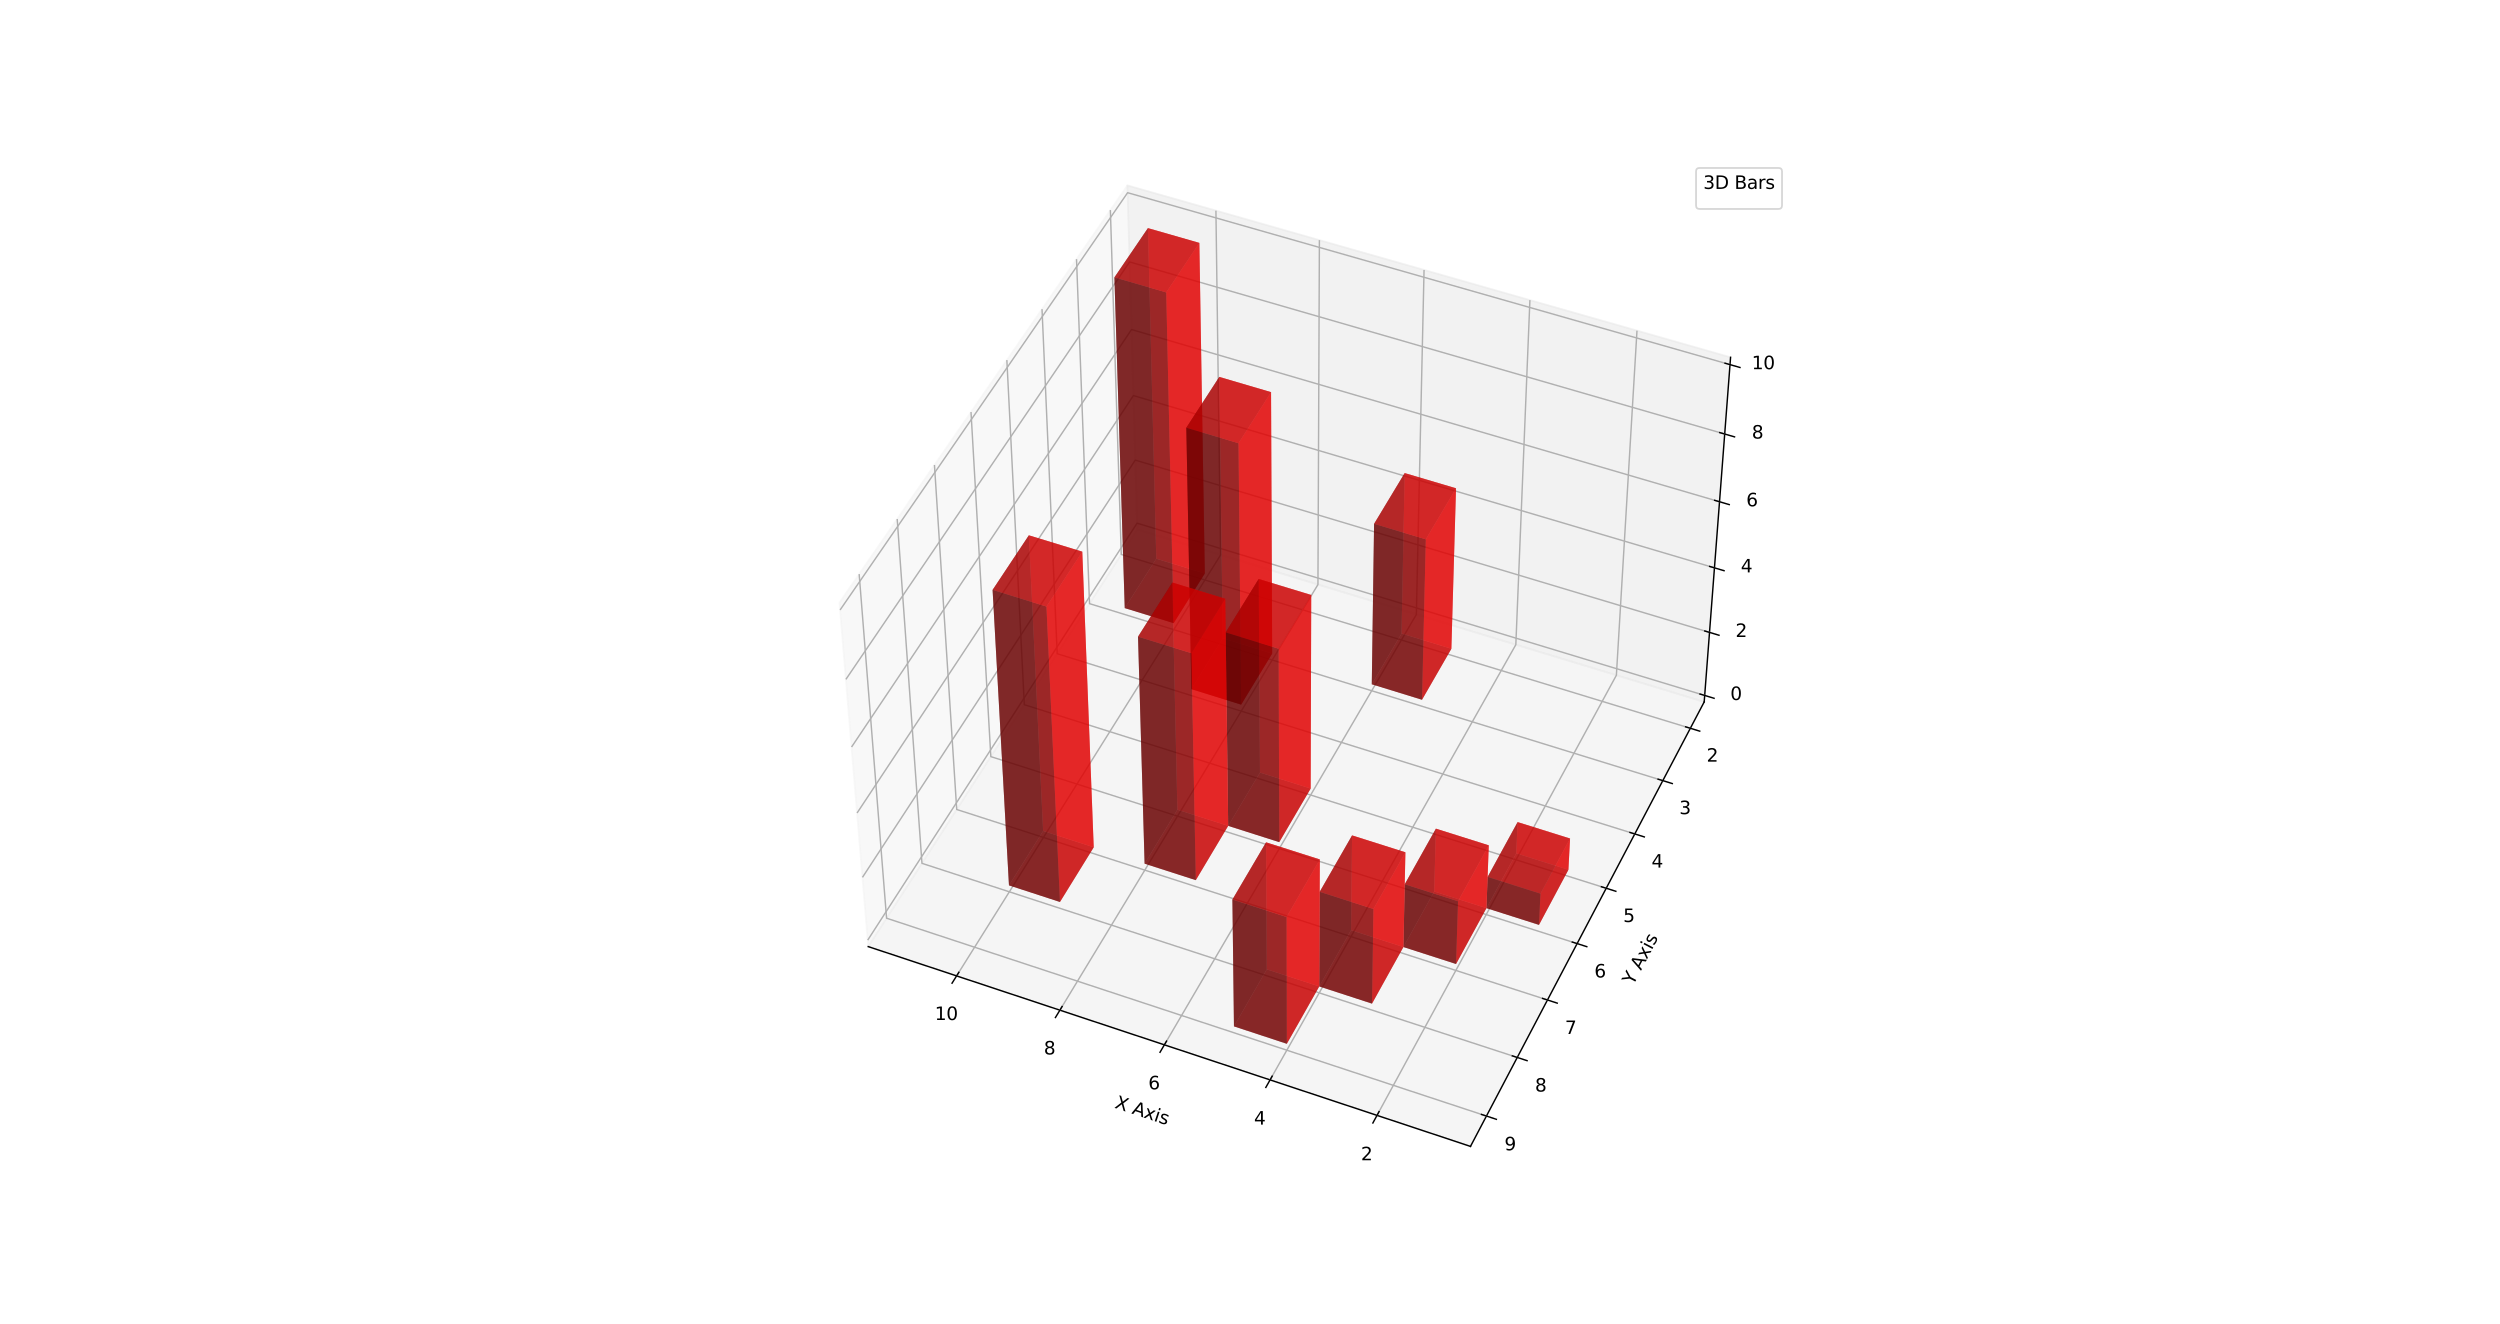 <?xml version="1.0" encoding="utf-8" standalone="no"?>
<!DOCTYPE svg PUBLIC "-//W3C//DTD SVG 1.1//EN"
  "http://www.w3.org/Graphics/SVG/1.1/DTD/svg11.dtd">
<svg height="732.24pt" version="1.1" viewBox="0 0 1382.4 732.24" width="1382.4pt" xmlns="http://www.w3.org/2000/svg" xmlns:xlink="http://www.w3.org/1999/xlink">
 <defs>
  <style type="text/css">*{stroke-linecap:butt;stroke-linejoin:round;}</style>
 </defs>
 <g id="figure_1">
  <g id="patch_1">
   <path d="M 0 732.24 
L 1382.4 732.24 
L 1382.4 0 
L 0 0 
z
" style="fill:#ffffff;"/>
  </g>
  <g id="patch_2">
   <path d="M 426.568 651.694 
L 990.392 651.694 
L 990.392 87.869 
L 426.568 87.869 
z
" style="fill:#ffffff;"/>
  </g>
  <g id="pane3d_1">
   <g id="patch_3">
    <path d="M 628.852 292.89 
L 480.102 523.437 
L 464.186 333.236 
L 623.407 102.52 
" style="fill:#f2f2f2;opacity:0.5;stroke:#f2f2f2;stroke-linejoin:miter;"/>
   </g>
  </g>
  <g id="pane3d_2">
   <g id="patch_4">
    <path d="M 942.352 388.141 
L 628.852 292.89 
L 623.407 102.52 
L 956.941 197.576 
" style="fill:#e6e6e6;opacity:0.5;stroke:#e6e6e6;stroke-linejoin:miter;"/>
   </g>
  </g>
  <g id="pane3d_3">
   <g id="patch_5">
    <path d="M 942.352 388.141 
L 628.852 292.89 
L 480.102 523.437 
L 813.114 633.912 
" style="fill:#ececec;opacity:0.5;stroke:#ececec;stroke-linejoin:miter;"/>
   </g>
  </g>
  <g id="axis3d_1">
   <g id="line2d_1">
    <path d="M 480.102 523.437 
L 813.114 633.912 
" style="fill:none;stroke:#000000;stroke-linecap:square;stroke-width:0.8;"/>
   </g>
   <g id="text_1">
    <!-- X Axis -->
    <g transform="translate(615.981 612.515)rotate(-341.647)scale(0.1 -0.1)">
     <defs>
      <path d="M 403 4666 
L 1081 4666 
L 2241 2931 
L 3406 4666 
L 4084 4666 
L 2584 2425 
L 4184 0 
L 3506 0 
L 2194 1984 
L 872 0 
L 191 0 
L 1856 2491 
L 403 4666 
z
" id="DejaVuSans-58" transform="scale(0.016)"/>
      <path id="DejaVuSans-20" transform="scale(0.016)"/>
      <path d="M 2188 4044 
L 1331 1722 
L 3047 1722 
L 2188 4044 
z
M 1831 4666 
L 2547 4666 
L 4325 0 
L 3669 0 
L 3244 1197 
L 1141 1197 
L 716 0 
L 50 0 
L 1831 4666 
z
" id="DejaVuSans-41" transform="scale(0.016)"/>
      <path d="M 3513 3500 
L 2247 1797 
L 3578 0 
L 2900 0 
L 1881 1375 
L 863 0 
L 184 0 
L 1544 1831 
L 300 3500 
L 978 3500 
L 1906 2253 
L 2834 3500 
L 3513 3500 
z
" id="DejaVuSans-78" transform="scale(0.016)"/>
      <path d="M 603 3500 
L 1178 3500 
L 1178 0 
L 603 0 
L 603 3500 
z
M 603 4863 
L 1178 4863 
L 1178 4134 
L 603 4134 
L 603 4863 
z
" id="DejaVuSans-69" transform="scale(0.016)"/>
      <path d="M 2834 3397 
L 2834 2853 
Q 2591 2978 2328 3040 
Q 2066 3103 1784 3103 
Q 1356 3103 1142 2972 
Q 928 2841 928 2578 
Q 928 2378 1081 2264 
Q 1234 2150 1697 2047 
L 1894 2003 
Q 2506 1872 2764 1633 
Q 3022 1394 3022 966 
Q 3022 478 2636 193 
Q 2250 -91 1575 -91 
Q 1294 -91 989 -36 
Q 684 19 347 128 
L 347 722 
Q 666 556 975 473 
Q 1284 391 1588 391 
Q 1994 391 2212 530 
Q 2431 669 2431 922 
Q 2431 1156 2273 1281 
Q 2116 1406 1581 1522 
L 1381 1569 
Q 847 1681 609 1914 
Q 372 2147 372 2553 
Q 372 3047 722 3315 
Q 1072 3584 1716 3584 
Q 2034 3584 2315 3537 
Q 2597 3491 2834 3397 
z
" id="DejaVuSans-73" transform="scale(0.016)"/>
     </defs>
     <use xlink:href="#DejaVuSans-58"/>
     <use x="68.506" xlink:href="#DejaVuSans-20"/>
     <use x="100.293" xlink:href="#DejaVuSans-41"/>
     <use x="168.701" xlink:href="#DejaVuSans-78"/>
     <use x="227.881" xlink:href="#DejaVuSans-69"/>
     <use x="255.664" xlink:href="#DejaVuSans-73"/>
    </g>
   </g>
   <g id="Line3DCollection_1">
    <path d="M 761.428 616.766 
L 893.792 373.387 
L 905.192 182.828 
" style="fill:none;stroke:#b0b0b0;stroke-width:0.8;"/>
    <path d="M 702.296 597.149 
L 838.192 356.494 
L 845.98 165.953 
" style="fill:none;stroke:#b0b0b0;stroke-width:0.8;"/>
    <path d="M 643.848 577.759 
L 783.189 339.782 
L 787.444 149.27 
" style="fill:none;stroke:#b0b0b0;stroke-width:0.8;"/>
    <path d="M 586.073 558.592 
L 728.774 323.25 
L 729.574 132.777 
" style="fill:none;stroke:#b0b0b0;stroke-width:0.8;"/>
    <path d="M 528.958 539.645 
L 674.938 306.893 
L 672.357 116.471 
" style="fill:none;stroke:#b0b0b0;stroke-width:0.8;"/>
   </g>
   <g id="xtick_1">
    <g id="line2d_2">
     <path d="M 762.569 614.668 
L 759.143 620.968 
" style="fill:none;stroke:#000000;stroke-linecap:square;stroke-width:0.8;"/>
    </g>
    <g id="text_2">
     <!-- 2 -->
     <g transform="translate(752.542 641.585)scale(0.1 -0.1)">
      <defs>
       <path d="M 1228 531 
L 3431 531 
L 3431 0 
L 469 0 
L 469 531 
Q 828 903 1448 1529 
Q 2069 2156 2228 2338 
Q 2531 2678 2651 2914 
Q 2772 3150 2772 3378 
Q 2772 3750 2511 3984 
Q 2250 4219 1831 4219 
Q 1534 4219 1204 4116 
Q 875 4013 500 3803 
L 500 4441 
Q 881 4594 1212 4672 
Q 1544 4750 1819 4750 
Q 2544 4750 2975 4387 
Q 3406 4025 3406 3419 
Q 3406 3131 3298 2873 
Q 3191 2616 2906 2266 
Q 2828 2175 2409 1742 
Q 1991 1309 1228 531 
z
" id="DejaVuSans-32" transform="scale(0.016)"/>
      </defs>
      <use xlink:href="#DejaVuSans-32"/>
     </g>
    </g>
   </g>
   <g id="xtick_2">
    <g id="line2d_3">
     <path d="M 703.466 595.076 
L 699.95 601.302 
" style="fill:none;stroke:#000000;stroke-linecap:square;stroke-width:0.8;"/>
    </g>
    <g id="text_3">
     <!-- 4 -->
     <g transform="translate(693.413 621.858)scale(0.1 -0.1)">
      <defs>
       <path d="M 2419 4116 
L 825 1625 
L 2419 1625 
L 2419 4116 
z
M 2253 4666 
L 3047 4666 
L 3047 1625 
L 3713 1625 
L 3713 1100 
L 3047 1100 
L 3047 0 
L 2419 0 
L 2419 1100 
L 313 1100 
L 313 1709 
L 2253 4666 
z
" id="DejaVuSans-34" transform="scale(0.016)"/>
      </defs>
      <use xlink:href="#DejaVuSans-34"/>
     </g>
    </g>
   </g>
   <g id="xtick_3">
    <g id="line2d_4">
     <path d="M 645.048 575.71 
L 641.444 581.864 
" style="fill:none;stroke:#000000;stroke-linecap:square;stroke-width:0.8;"/>
    </g>
    <g id="text_4">
     <!-- 6 -->
     <g transform="translate(634.969 602.359)scale(0.1 -0.1)">
      <defs>
       <path d="M 2113 2584 
Q 1688 2584 1439 2293 
Q 1191 2003 1191 1497 
Q 1191 994 1439 701 
Q 1688 409 2113 409 
Q 2538 409 2786 701 
Q 3034 994 3034 1497 
Q 3034 2003 2786 2293 
Q 2538 2584 2113 2584 
z
M 3366 4563 
L 3366 3988 
Q 3128 4100 2886 4159 
Q 2644 4219 2406 4219 
Q 1781 4219 1451 3797 
Q 1122 3375 1075 2522 
Q 1259 2794 1537 2939 
Q 1816 3084 2150 3084 
Q 2853 3084 3261 2657 
Q 3669 2231 3669 1497 
Q 3669 778 3244 343 
Q 2819 -91 2113 -91 
Q 1303 -91 875 529 
Q 447 1150 447 2328 
Q 447 3434 972 4092 
Q 1497 4750 2381 4750 
Q 2619 4750 2861 4703 
Q 3103 4656 3366 4563 
z
" id="DejaVuSans-36" transform="scale(0.016)"/>
      </defs>
      <use xlink:href="#DejaVuSans-36"/>
     </g>
    </g>
   </g>
   <g id="xtick_4">
    <g id="line2d_5">
     <path d="M 587.301 556.566 
L 583.612 562.65 
" style="fill:none;stroke:#000000;stroke-linecap:square;stroke-width:0.8;"/>
    </g>
    <g id="text_5">
     <!-- 8 -->
     <g transform="translate(577.198 583.085)scale(0.1 -0.1)">
      <defs>
       <path d="M 2034 2216 
Q 1584 2216 1326 1975 
Q 1069 1734 1069 1313 
Q 1069 891 1326 650 
Q 1584 409 2034 409 
Q 2484 409 2743 651 
Q 3003 894 3003 1313 
Q 3003 1734 2745 1975 
Q 2488 2216 2034 2216 
z
M 1403 2484 
Q 997 2584 770 2862 
Q 544 3141 544 3541 
Q 544 4100 942 4425 
Q 1341 4750 2034 4750 
Q 2731 4750 3128 4425 
Q 3525 4100 3525 3541 
Q 3525 3141 3298 2862 
Q 3072 2584 2669 2484 
Q 3125 2378 3379 2068 
Q 3634 1759 3634 1313 
Q 3634 634 3220 271 
Q 2806 -91 2034 -91 
Q 1263 -91 848 271 
Q 434 634 434 1313 
Q 434 1759 690 2068 
Q 947 2378 1403 2484 
z
M 1172 3481 
Q 1172 3119 1398 2916 
Q 1625 2713 2034 2713 
Q 2441 2713 2670 2916 
Q 2900 3119 2900 3481 
Q 2900 3844 2670 4047 
Q 2441 4250 2034 4250 
Q 1625 4250 1398 4047 
Q 1172 3844 1172 3481 
z
" id="DejaVuSans-38" transform="scale(0.016)"/>
      </defs>
      <use xlink:href="#DejaVuSans-38"/>
     </g>
    </g>
   </g>
   <g id="xtick_5">
    <g id="line2d_6">
     <path d="M 530.214 537.642 
L 526.442 543.657 
" style="fill:none;stroke:#000000;stroke-linecap:square;stroke-width:0.8;"/>
    </g>
    <g id="text_6">
     <!-- 10 -->
     <g transform="translate(516.907 564.031)scale(0.1 -0.1)">
      <defs>
       <path d="M 794 531 
L 1825 531 
L 1825 4091 
L 703 3866 
L 703 4441 
L 1819 4666 
L 2450 4666 
L 2450 531 
L 3481 531 
L 3481 0 
L 794 0 
L 794 531 
z
" id="DejaVuSans-31" transform="scale(0.016)"/>
       <path d="M 2034 4250 
Q 1547 4250 1301 3770 
Q 1056 3291 1056 2328 
Q 1056 1369 1301 889 
Q 1547 409 2034 409 
Q 2525 409 2770 889 
Q 3016 1369 3016 2328 
Q 3016 3291 2770 3770 
Q 2525 4250 2034 4250 
z
M 2034 4750 
Q 2819 4750 3233 4129 
Q 3647 3509 3647 2328 
Q 3647 1150 3233 529 
Q 2819 -91 2034 -91 
Q 1250 -91 836 529 
Q 422 1150 422 2328 
Q 422 3509 836 4129 
Q 1250 4750 2034 4750 
z
" id="DejaVuSans-30" transform="scale(0.016)"/>
      </defs>
      <use xlink:href="#DejaVuSans-31"/>
      <use x="63.623" xlink:href="#DejaVuSans-30"/>
     </g>
    </g>
   </g>
  </g>
  <g id="axis3d_2">
   <g id="line2d_7">
    <path d="M 942.352 388.141 
L 813.114 633.912 
" style="fill:none;stroke:#000000;stroke-linecap:square;stroke-width:0.8;"/>
   </g>
   <g id="text_7">
    <!-- Y Axis -->
    <g transform="translate(903.058 545.099)rotate(-62.263)scale(0.1 -0.1)">
     <defs>
      <path d="M -13 4666 
L 666 4666 
L 1959 2747 
L 3244 4666 
L 3922 4666 
L 2272 2222 
L 2272 0 
L 1638 0 
L 1638 2222 
L -13 4666 
z
" id="DejaVuSans-59" transform="scale(0.016)"/>
     </defs>
     <use xlink:href="#DejaVuSans-59"/>
     <use x="61.084" xlink:href="#DejaVuSans-20"/>
     <use x="92.871" xlink:href="#DejaVuSans-41"/>
     <use x="161.279" xlink:href="#DejaVuSans-78"/>
     <use x="220.459" xlink:href="#DejaVuSans-69"/>
     <use x="248.242" xlink:href="#DejaVuSans-73"/>
    </g>
   </g>
   <g id="Line3DCollection_2">
    <path d="M 613.988 116.169 
L 620.012 306.59 
L 934.689 402.713 
" style="fill:none;stroke:#b0b0b0;stroke-width:0.8;"/>
    <path d="M 595.269 143.293 
L 602.462 333.792 
L 919.468 431.659 
" style="fill:none;stroke:#b0b0b0;stroke-width:0.8;"/>
    <path d="M 576.193 170.934 
L 584.596 361.482 
L 903.965 461.141 
" style="fill:none;stroke:#b0b0b0;stroke-width:0.8;"/>
    <path d="M 556.75 199.108 
L 566.407 389.673 
L 888.173 491.173 
" style="fill:none;stroke:#b0b0b0;stroke-width:0.8;"/>
    <path d="M 536.929 227.83 
L 547.886 418.379 
L 872.083 521.772 
" style="fill:none;stroke:#b0b0b0;stroke-width:0.8;"/>
    <path d="M 516.718 257.116 
L 529.024 447.614 
L 855.686 552.953 
" style="fill:none;stroke:#b0b0b0;stroke-width:0.8;"/>
    <path d="M 496.106 286.984 
L 509.81 477.393 
L 838.974 584.734 
" style="fill:none;stroke:#b0b0b0;stroke-width:0.8;"/>
    <path d="M 475.081 317.45 
L 490.236 507.731 
L 821.938 617.132 
" style="fill:none;stroke:#b0b0b0;stroke-width:0.8;"/>
   </g>
   <g id="xtick_6">
    <g id="line2d_8">
     <path d="M 932.093 401.921 
L 939.885 404.301 
" style="fill:none;stroke:#000000;stroke-linecap:square;stroke-width:0.8;"/>
    </g>
    <g id="text_8">
     <!-- 2 -->
     <g transform="translate(943.683 421.19)scale(0.1 -0.1)">
      <use xlink:href="#DejaVuSans-32"/>
     </g>
    </g>
   </g>
   <g id="xtick_7">
    <g id="line2d_9">
     <path d="M 916.852 430.852 
L 924.704 433.275 
" style="fill:none;stroke:#000000;stroke-linecap:square;stroke-width:0.8;"/>
    </g>
    <g id="text_9">
     <!-- 3 -->
     <g transform="translate(928.591 450.202)scale(0.1 -0.1)">
      <defs>
       <path d="M 2597 2516 
Q 3050 2419 3304 2112 
Q 3559 1806 3559 1356 
Q 3559 666 3084 287 
Q 2609 -91 1734 -91 
Q 1441 -91 1130 -33 
Q 819 25 488 141 
L 488 750 
Q 750 597 1062 519 
Q 1375 441 1716 441 
Q 2309 441 2620 675 
Q 2931 909 2931 1356 
Q 2931 1769 2642 2001 
Q 2353 2234 1838 2234 
L 1294 2234 
L 1294 2753 
L 1863 2753 
Q 2328 2753 2575 2939 
Q 2822 3125 2822 3475 
Q 2822 3834 2567 4026 
Q 2313 4219 1838 4219 
Q 1578 4219 1281 4162 
Q 984 4106 628 3988 
L 628 4550 
Q 988 4650 1302 4700 
Q 1616 4750 1894 4750 
Q 2613 4750 3031 4423 
Q 3450 4097 3450 3541 
Q 3450 3153 3228 2886 
Q 3006 2619 2597 2516 
z
" id="DejaVuSans-33" transform="scale(0.016)"/>
      </defs>
      <use xlink:href="#DejaVuSans-33"/>
     </g>
    </g>
   </g>
   <g id="xtick_8">
    <g id="line2d_10">
     <path d="M 901.329 460.318 
L 909.241 462.787 
" style="fill:none;stroke:#000000;stroke-linecap:square;stroke-width:0.8;"/>
    </g>
    <g id="text_10">
     <!-- 4 -->
     <g transform="translate(913.22 479.75)scale(0.1 -0.1)">
      <use xlink:href="#DejaVuSans-34"/>
     </g>
    </g>
   </g>
   <g id="xtick_9">
    <g id="line2d_11">
     <path d="M 885.516 490.335 
L 893.49 492.85 
" style="fill:none;stroke:#000000;stroke-linecap:square;stroke-width:0.8;"/>
    </g>
    <g id="text_11">
     <!-- 5 -->
     <g transform="translate(897.563 509.85)scale(0.1 -0.1)">
      <defs>
       <path d="M 691 4666 
L 3169 4666 
L 3169 4134 
L 1269 4134 
L 1269 2991 
Q 1406 3038 1543 3061 
Q 1681 3084 1819 3084 
Q 2600 3084 3056 2656 
Q 3513 2228 3513 1497 
Q 3513 744 3044 326 
Q 2575 -91 1722 -91 
Q 1428 -91 1123 -41 
Q 819 9 494 109 
L 494 744 
Q 775 591 1075 516 
Q 1375 441 1709 441 
Q 2250 441 2565 725 
Q 2881 1009 2881 1497 
Q 2881 1984 2565 2268 
Q 2250 2553 1709 2553 
Q 1456 2553 1204 2497 
Q 953 2441 691 2322 
L 691 4666 
z
" id="DejaVuSans-35" transform="scale(0.016)"/>
      </defs>
      <use xlink:href="#DejaVuSans-35"/>
     </g>
    </g>
   </g>
   <g id="xtick_10">
    <g id="line2d_12">
     <path d="M 869.405 520.918 
L 877.442 523.481 
" style="fill:none;stroke:#000000;stroke-linecap:square;stroke-width:0.8;"/>
    </g>
    <g id="text_12">
     <!-- 6 -->
     <g transform="translate(881.61 540.516)scale(0.1 -0.1)">
      <use xlink:href="#DejaVuSans-36"/>
     </g>
    </g>
   </g>
   <g id="xtick_11">
    <g id="line2d_13">
     <path d="M 852.987 552.083 
L 861.087 554.695 
" style="fill:none;stroke:#000000;stroke-linecap:square;stroke-width:0.8;"/>
    </g>
    <g id="text_13">
     <!-- 7 -->
     <g transform="translate(865.354 571.766)scale(0.1 -0.1)">
      <defs>
       <path d="M 525 4666 
L 3525 4666 
L 3525 4397 
L 1831 0 
L 1172 0 
L 2766 4134 
L 525 4134 
L 525 4666 
z
" id="DejaVuSans-37" transform="scale(0.016)"/>
      </defs>
      <use xlink:href="#DejaVuSans-37"/>
     </g>
    </g>
   </g>
   <g id="xtick_12">
    <g id="line2d_14">
     <path d="M 836.254 583.847 
L 844.418 586.51 
" style="fill:none;stroke:#000000;stroke-linecap:square;stroke-width:0.8;"/>
    </g>
    <g id="text_14">
     <!-- 8 -->
     <g transform="translate(848.786 603.616)scale(0.1 -0.1)">
      <use xlink:href="#DejaVuSans-38"/>
     </g>
    </g>
   </g>
   <g id="xtick_13">
    <g id="line2d_15">
     <path d="M 819.196 616.228 
L 827.426 618.942 
" style="fill:none;stroke:#000000;stroke-linecap:square;stroke-width:0.8;"/>
    </g>
    <g id="text_15">
     <!-- 9 -->
     <g transform="translate(831.896 636.084)scale(0.1 -0.1)">
      <defs>
       <path d="M 703 97 
L 703 672 
Q 941 559 1184 500 
Q 1428 441 1663 441 
Q 2288 441 2617 861 
Q 2947 1281 2994 2138 
Q 2813 1869 2534 1725 
Q 2256 1581 1919 1581 
Q 1219 1581 811 2004 
Q 403 2428 403 3163 
Q 403 3881 828 4315 
Q 1253 4750 1959 4750 
Q 2769 4750 3195 4129 
Q 3622 3509 3622 2328 
Q 3622 1225 3098 567 
Q 2575 -91 1691 -91 
Q 1453 -91 1209 -44 
Q 966 3 703 97 
z
M 1959 2075 
Q 2384 2075 2632 2365 
Q 2881 2656 2881 3163 
Q 2881 3666 2632 3958 
Q 2384 4250 1959 4250 
Q 1534 4250 1286 3958 
Q 1038 3666 1038 3163 
Q 1038 2656 1286 2365 
Q 1534 2075 1959 2075 
z
" id="DejaVuSans-39" transform="scale(0.016)"/>
      </defs>
      <use xlink:href="#DejaVuSans-39"/>
     </g>
    </g>
   </g>
  </g>
  <g id="axis3d_3">
   <g id="line2d_16">
    <path d="M 942.352 388.141 
L 956.941 197.576 
" style="fill:none;stroke:#000000;stroke-linecap:square;stroke-width:0.8;"/>
   </g>
   <g id="Line3DCollection_3">
    <path d="M 942.626 384.556 
L 628.749 289.302 
L 479.804 519.869 
" style="fill:none;stroke:#b0b0b0;stroke-width:0.8;"/>
    <path d="M 945.295 349.695 
L 627.752 254.423 
L 476.898 485.149 
" style="fill:none;stroke:#b0b0b0;stroke-width:0.8;"/>
    <path d="M 948.028 314.002 
L 626.731 218.739 
L 473.921 449.565 
" style="fill:none;stroke:#b0b0b0;stroke-width:0.8;"/>
    <path d="M 950.826 277.448 
L 625.687 182.22 
L 470.868 413.084 
" style="fill:none;stroke:#b0b0b0;stroke-width:0.8;"/>
    <path d="M 953.693 240.001 
L 624.618 144.837 
L 467.737 375.672 
" style="fill:none;stroke:#b0b0b0;stroke-width:0.8;"/>
    <path d="M 956.631 201.628 
L 623.523 106.56 
L 464.525 337.292 
" style="fill:none;stroke:#b0b0b0;stroke-width:0.8;"/>
   </g>
   <g id="xtick_14">
    <g id="line2d_17">
     <path d="M 940.037 383.771 
L 947.808 386.129 
" style="fill:none;stroke:#000000;stroke-linecap:square;stroke-width:0.8;"/>
    </g>
    <g id="text_16">
     <!-- 0 -->
     <g transform="translate(956.792 387.083)scale(0.1 -0.1)">
      <use xlink:href="#DejaVuSans-30"/>
     </g>
    </g>
   </g>
   <g id="xtick_15">
    <g id="line2d_18">
     <path d="M 942.675 348.909 
L 950.539 351.268 
" style="fill:none;stroke:#000000;stroke-linecap:square;stroke-width:0.8;"/>
    </g>
    <g id="text_17">
     <!-- 2 -->
     <g transform="translate(959.661 352.219)scale(0.1 -0.1)">
      <use xlink:href="#DejaVuSans-32"/>
     </g>
    </g>
   </g>
   <g id="xtick_16">
    <g id="line2d_19">
     <path d="M 945.376 313.216 
L 953.336 315.576 
" style="fill:none;stroke:#000000;stroke-linecap:square;stroke-width:0.8;"/>
    </g>
    <g id="text_18">
     <!-- 4 -->
     <g transform="translate(962.598 316.525)scale(0.1 -0.1)">
      <use xlink:href="#DejaVuSans-34"/>
     </g>
    </g>
   </g>
   <g id="xtick_17">
    <g id="line2d_20">
     <path d="M 948.141 276.662 
L 956.2 279.022 
" style="fill:none;stroke:#000000;stroke-linecap:square;stroke-width:0.8;"/>
    </g>
    <g id="text_19">
     <!-- 6 -->
     <g transform="translate(965.605 279.971)scale(0.1 -0.1)">
      <use xlink:href="#DejaVuSans-36"/>
     </g>
    </g>
   </g>
   <g id="xtick_18">
    <g id="line2d_21">
     <path d="M 950.975 239.215 
L 959.134 241.575 
" style="fill:none;stroke:#000000;stroke-linecap:square;stroke-width:0.8;"/>
    </g>
    <g id="text_20">
     <!-- 8 -->
     <g transform="translate(968.686 242.526)scale(0.1 -0.1)">
      <use xlink:href="#DejaVuSans-38"/>
     </g>
    </g>
   </g>
   <g id="xtick_19">
    <g id="line2d_22">
     <path d="M 953.878 200.843 
L 962.14 203.201 
" style="fill:none;stroke:#000000;stroke-linecap:square;stroke-width:0.8;"/>
    </g>
    <g id="text_21">
     <!-- 10 -->
     <g transform="translate(968.662 204.156)scale(0.1 -0.1)">
      <use xlink:href="#DejaVuSans-31"/>
      <use x="63.623" xlink:href="#DejaVuSans-30"/>
     </g>
    </g>
   </g>
  </g>
  <g id="axes_1">
   <g id="Poly3DCollection_1">
    <path clip-path="url(#p6ab698bea2)" d="M 666.207 317.132 
L 648.967 344.587 
L 621.941 336.253 
L 639.374 308.945 
z
" style="fill:#880000;fill-opacity:0.6;"/>
    <path clip-path="url(#p6ab698bea2)" d="M 802.552 358.732 
L 786.312 386.94 
L 758.543 378.377 
L 774.988 350.322 
z
" style="fill:#880000;fill-opacity:0.6;"/>
    <path clip-path="url(#p6ab698bea2)" d="M 703.458 361.39 
L 686.304 389.647 
L 658.785 381.069 
L 676.138 352.966 
z
" style="fill:#880000;fill-opacity:0.6;"/>
    <path clip-path="url(#p6ab698bea2)" d="M 802.552 358.732 
L 774.988 350.322 
L 776.734 261.582 
L 805.122 269.995 
z
" style="fill:#e10000;fill-opacity:0.6;"/>
    <path clip-path="url(#p6ab698bea2)" d="M 666.207 317.132 
L 639.374 308.945 
L 634.752 126.135 
L 663.193 134.298 
z
" style="fill:#e10000;fill-opacity:0.6;"/>
    <path clip-path="url(#p6ab698bea2)" d="M 774.988 350.322 
L 758.543 378.377 
L 759.813 289.65 
L 776.734 261.582 
z
" style="fill:#6a0000;fill-opacity:0.6;"/>
    <path clip-path="url(#p6ab698bea2)" d="M 639.374 308.945 
L 621.941 336.253 
L 616.215 153.375 
L 634.752 126.135 
z
" style="fill:#6a0000;fill-opacity:0.6;"/>
    <path clip-path="url(#p6ab698bea2)" d="M 802.552 358.732 
L 805.122 269.995 
L 788.419 298.22 
L 786.312 386.94 
z
" style="fill:#e10000;fill-opacity:0.6;"/>
    <path clip-path="url(#p6ab698bea2)" d="M 666.207 317.132 
L 663.193 134.298 
L 644.872 161.694 
L 648.967 344.587 
z
" style="fill:#e10000;fill-opacity:0.6;"/>
    <path clip-path="url(#p6ab698bea2)" d="M 786.312 386.94 
L 788.419 298.22 
L 759.813 289.65 
L 758.543 378.377 
z
" style="fill:#6a0000;fill-opacity:0.6;"/>
    <path clip-path="url(#p6ab698bea2)" d="M 703.458 361.39 
L 676.138 352.966 
L 674.207 208.409 
L 702.845 216.831 
z
" style="fill:#e10000;fill-opacity:0.6;"/>
    <path clip-path="url(#p6ab698bea2)" d="M 648.967 344.587 
L 644.872 161.694 
L 616.215 153.375 
L 621.941 336.253 
z
" style="fill:#6a0000;fill-opacity:0.6;"/>
    <path clip-path="url(#p6ab698bea2)" d="M 676.138 352.966 
L 658.785 381.069 
L 655.988 236.512 
L 674.207 208.409 
z
" style="fill:#6a0000;fill-opacity:0.6;"/>
    <path clip-path="url(#p6ab698bea2)" d="M 724.744 436.036 
L 707.374 465.67 
L 679.132 456.673 
L 696.713 427.204 
z
" style="fill:#880000;fill-opacity:0.6;"/>
    <path clip-path="url(#p6ab698bea2)" d="M 703.458 361.39 
L 702.845 216.831 
L 684.846 245.095 
L 686.304 389.647 
z
" style="fill:#e10000;fill-opacity:0.6;"/>
    <path clip-path="url(#p6ab698bea2)" d="M 805.122 269.995 
L 776.734 261.582 
L 759.813 289.65 
L 788.419 298.22 
z
" style="fill:#c30000;fill-opacity:0.6;"/>
    <path clip-path="url(#p6ab698bea2)" d="M 686.304 389.647 
L 684.846 245.095 
L 655.988 236.512 
L 658.785 381.069 
z
" style="fill:#6a0000;fill-opacity:0.6;"/>
    <path clip-path="url(#p6ab698bea2)" d="M 679.132 456.673 
L 661.221 486.692 
L 632.925 477.578 
L 651.047 447.726 
z
" style="fill:#880000;fill-opacity:0.6;"/>
    <path clip-path="url(#p6ab698bea2)" d="M 604.787 468.514 
L 586.112 498.757 
L 557.923 489.574 
L 576.807 459.501 
z
" style="fill:#880000;fill-opacity:0.6;"/>
    <path clip-path="url(#p6ab698bea2)" d="M 867.268 480.945 
L 838.443 471.862 
L 839.179 454.574 
L 868.18 463.662 
z
" style="fill:#e10000;fill-opacity:0.6;"/>
    <path clip-path="url(#p6ab698bea2)" d="M 724.744 436.036 
L 696.713 427.204 
L 696.002 320.152 
L 725.063 329.001 
z
" style="fill:#e10000;fill-opacity:0.6;"/>
    <path clip-path="url(#p6ab698bea2)" d="M 867.268 480.945 
L 850.993 511.422 
L 821.944 502.168 
L 838.443 471.862 
z
" style="fill:#880000;fill-opacity:0.6;"/>
    <path clip-path="url(#p6ab698bea2)" d="M 838.443 471.862 
L 821.944 502.168 
L 822.587 484.901 
L 839.179 454.574 
z
" style="fill:#6a0000;fill-opacity:0.6;"/>
    <path clip-path="url(#p6ab698bea2)" d="M 696.713 427.204 
L 679.132 456.673 
L 677.762 349.684 
L 696.002 320.152 
z
" style="fill:#6a0000;fill-opacity:0.6;"/>
    <path clip-path="url(#p6ab698bea2)" d="M 867.268 480.945 
L 868.18 463.662 
L 851.816 494.162 
L 850.993 511.422 
z
" style="fill:#e10000;fill-opacity:0.6;"/>
    <path clip-path="url(#p6ab698bea2)" d="M 724.744 436.036 
L 725.063 329.001 
L 707.05 358.705 
L 707.374 465.67 
z
" style="fill:#e10000;fill-opacity:0.6;"/>
    <path clip-path="url(#p6ab698bea2)" d="M 868.18 463.662 
L 839.179 454.574 
L 822.587 484.901 
L 851.816 494.162 
z
" style="fill:#c30000;fill-opacity:0.6;"/>
    <path clip-path="url(#p6ab698bea2)" d="M 821.944 502.168 
L 805.132 533.049 
L 776.021 523.672 
L 793.058 492.966 
z
" style="fill:#880000;fill-opacity:0.6;"/>
    <path clip-path="url(#p6ab698bea2)" d="M 663.193 134.298 
L 634.752 126.135 
L 616.215 153.375 
L 644.872 161.694 
z
" style="fill:#c30000;fill-opacity:0.6;"/>
    <path clip-path="url(#p6ab698bea2)" d="M 850.993 511.422 
L 851.816 494.162 
L 822.587 484.901 
L 821.944 502.168 
z
" style="fill:#6a0000;fill-opacity:0.6;"/>
    <path clip-path="url(#p6ab698bea2)" d="M 821.944 502.168 
L 793.058 492.966 
L 793.997 458.207 
L 823.238 467.422 
z
" style="fill:#e10000;fill-opacity:0.6;"/>
    <path clip-path="url(#p6ab698bea2)" d="M 707.374 465.67 
L 707.05 358.705 
L 677.762 349.684 
L 679.132 456.673 
z
" style="fill:#6a0000;fill-opacity:0.6;"/>
    <path clip-path="url(#p6ab698bea2)" d="M 679.132 456.673 
L 651.047 447.726 
L 648.225 322.107 
L 677.523 331.077 
z
" style="fill:#e10000;fill-opacity:0.6;"/>
    <path clip-path="url(#p6ab698bea2)" d="M 702.845 216.831 
L 674.207 208.409 
L 655.988 236.512 
L 684.846 245.095 
z
" style="fill:#c30000;fill-opacity:0.6;"/>
    <path clip-path="url(#p6ab698bea2)" d="M 793.058 492.966 
L 776.021 523.672 
L 776.759 488.958 
L 793.997 458.207 
z
" style="fill:#6a0000;fill-opacity:0.6;"/>
    <path clip-path="url(#p6ab698bea2)" d="M 651.047 447.726 
L 632.925 477.578 
L 629.282 352.044 
L 648.225 322.107 
z
" style="fill:#6a0000;fill-opacity:0.6;"/>
    <path clip-path="url(#p6ab698bea2)" d="M 776.021 523.672 
L 758.659 554.964 
L 729.488 545.461 
L 747.076 514.348 
z
" style="fill:#880000;fill-opacity:0.6;"/>
    <path clip-path="url(#p6ab698bea2)" d="M 821.944 502.168 
L 823.238 467.422 
L 806.231 498.351 
L 805.132 533.049 
z
" style="fill:#e10000;fill-opacity:0.6;"/>
    <path clip-path="url(#p6ab698bea2)" d="M 679.132 456.673 
L 677.523 331.077 
L 658.81 361.189 
L 661.221 486.692 
z
" style="fill:#e10000;fill-opacity:0.6;"/>
    <path clip-path="url(#p6ab698bea2)" d="M 805.132 533.049 
L 806.231 498.351 
L 776.759 488.958 
L 776.021 523.672 
z
" style="fill:#6a0000;fill-opacity:0.6;"/>
    <path clip-path="url(#p6ab698bea2)" d="M 776.021 523.672 
L 747.076 514.348 
L 747.65 461.934 
L 777.135 471.279 
z
" style="fill:#e10000;fill-opacity:0.6;"/>
    <path clip-path="url(#p6ab698bea2)" d="M 823.238 467.422 
L 793.997 458.207 
L 776.759 488.958 
L 806.231 498.351 
z
" style="fill:#c30000;fill-opacity:0.6;"/>
    <path clip-path="url(#p6ab698bea2)" d="M 661.221 486.692 
L 658.81 361.189 
L 629.282 352.044 
L 632.925 477.578 
z
" style="fill:#6a0000;fill-opacity:0.6;"/>
    <path clip-path="url(#p6ab698bea2)" d="M 604.787 468.514 
L 576.807 459.501 
L 568.91 295.997 
L 598.458 305.037 
z
" style="fill:#e10000;fill-opacity:0.6;"/>
    <path clip-path="url(#p6ab698bea2)" d="M 729.488 545.461 
L 711.561 577.173 
L 682.332 567.543 
L 700.484 536.013 
z
" style="fill:#880000;fill-opacity:0.6;"/>
    <path clip-path="url(#p6ab698bea2)" d="M 747.076 514.348 
L 729.488 545.461 
L 729.738 493.121 
L 747.65 461.934 
z
" style="fill:#6a0000;fill-opacity:0.6;"/>
    <path clip-path="url(#p6ab698bea2)" d="M 725.063 329.001 
L 696.002 320.152 
L 677.762 349.684 
L 707.05 358.705 
z
" style="fill:#c30000;fill-opacity:0.6;"/>
    <path clip-path="url(#p6ab698bea2)" d="M 576.807 459.501 
L 557.923 489.574 
L 548.867 326.173 
L 568.91 295.997 
z
" style="fill:#6a0000;fill-opacity:0.6;"/>
    <path clip-path="url(#p6ab698bea2)" d="M 776.021 523.672 
L 777.135 471.279 
L 759.457 502.649 
L 758.659 554.964 
z
" style="fill:#e10000;fill-opacity:0.6;"/>
    <path clip-path="url(#p6ab698bea2)" d="M 604.787 468.514 
L 598.458 305.037 
L 578.648 335.394 
L 586.112 498.757 
z
" style="fill:#e10000;fill-opacity:0.6;"/>
    <path clip-path="url(#p6ab698bea2)" d="M 758.659 554.964 
L 759.457 502.649 
L 729.738 493.121 
L 729.488 545.461 
z
" style="fill:#6a0000;fill-opacity:0.6;"/>
    <path clip-path="url(#p6ab698bea2)" d="M 729.488 545.461 
L 700.484 536.013 
L 700.094 465.759 
L 729.824 475.237 
z
" style="fill:#e10000;fill-opacity:0.6;"/>
    <path clip-path="url(#p6ab698bea2)" d="M 586.112 498.757 
L 578.648 335.394 
L 548.867 326.173 
L 557.923 489.574 
z
" style="fill:#6a0000;fill-opacity:0.6;"/>
    <path clip-path="url(#p6ab698bea2)" d="M 700.484 536.013 
L 682.332 567.543 
L 681.478 497.394 
L 700.094 465.759 
z
" style="fill:#6a0000;fill-opacity:0.6;"/>
    <path clip-path="url(#p6ab698bea2)" d="M 777.135 471.279 
L 747.65 461.934 
L 729.738 493.121 
L 759.457 502.649 
z
" style="fill:#c30000;fill-opacity:0.6;"/>
    <path clip-path="url(#p6ab698bea2)" d="M 729.488 545.461 
L 729.824 475.237 
L 711.446 507.06 
L 711.561 577.173 
z
" style="fill:#e10000;fill-opacity:0.6;"/>
    <path clip-path="url(#p6ab698bea2)" d="M 677.523 331.077 
L 648.225 322.107 
L 629.282 352.044 
L 658.81 361.189 
z
" style="fill:#c30000;fill-opacity:0.6;"/>
    <path clip-path="url(#p6ab698bea2)" d="M 711.561 577.173 
L 711.446 507.06 
L 681.478 497.394 
L 682.332 567.543 
z
" style="fill:#6a0000;fill-opacity:0.6;"/>
    <path clip-path="url(#p6ab698bea2)" d="M 729.824 475.237 
L 700.094 465.759 
L 681.478 497.394 
L 711.446 507.06 
z
" style="fill:#c30000;fill-opacity:0.6;"/>
    <path clip-path="url(#p6ab698bea2)" d="M 598.458 305.037 
L 568.91 295.997 
L 548.867 326.173 
L 578.648 335.394 
z
" style="fill:#c30000;fill-opacity:0.6;"/>
   </g>
   <g id="legend_1">
    <g id="patch_6">
     <path d="M 939.842 115.547 
L 983.392 115.547 
Q 985.392 115.547 985.392 113.547 
L 985.392 94.869 
Q 985.392 92.869 983.392 92.869 
L 939.842 92.869 
Q 937.842 92.869 937.842 94.869 
L 937.842 113.547 
Q 937.842 115.547 939.842 115.547 
z
" style="fill:#ffffff;opacity:0.8;stroke:#cccccc;stroke-linejoin:miter;"/>
    </g>
    <g id="text_22">
     <!-- 3D Bars -->
     <g transform="translate(941.842 104.467)scale(0.1 -0.1)">
      <defs>
       <path d="M 1259 4147 
L 1259 519 
L 2022 519 
Q 2988 519 3436 956 
Q 3884 1394 3884 2338 
Q 3884 3275 3436 3711 
Q 2988 4147 2022 4147 
L 1259 4147 
z
M 628 4666 
L 1925 4666 
Q 3281 4666 3915 4102 
Q 4550 3538 4550 2338 
Q 4550 1131 3912 565 
Q 3275 0 1925 0 
L 628 0 
L 628 4666 
z
" id="DejaVuSans-44" transform="scale(0.016)"/>
       <path d="M 1259 2228 
L 1259 519 
L 2272 519 
Q 2781 519 3026 730 
Q 3272 941 3272 1375 
Q 3272 1813 3026 2020 
Q 2781 2228 2272 2228 
L 1259 2228 
z
M 1259 4147 
L 1259 2741 
L 2194 2741 
Q 2656 2741 2882 2914 
Q 3109 3088 3109 3444 
Q 3109 3797 2882 3972 
Q 2656 4147 2194 4147 
L 1259 4147 
z
M 628 4666 
L 2241 4666 
Q 2963 4666 3353 4366 
Q 3744 4066 3744 3513 
Q 3744 3084 3544 2831 
Q 3344 2578 2956 2516 
Q 3422 2416 3680 2098 
Q 3938 1781 3938 1306 
Q 3938 681 3513 340 
Q 3088 0 2303 0 
L 628 0 
L 628 4666 
z
" id="DejaVuSans-42" transform="scale(0.016)"/>
       <path d="M 2194 1759 
Q 1497 1759 1228 1600 
Q 959 1441 959 1056 
Q 959 750 1161 570 
Q 1363 391 1709 391 
Q 2188 391 2477 730 
Q 2766 1069 2766 1631 
L 2766 1759 
L 2194 1759 
z
M 3341 1997 
L 3341 0 
L 2766 0 
L 2766 531 
Q 2569 213 2275 61 
Q 1981 -91 1556 -91 
Q 1019 -91 701 211 
Q 384 513 384 1019 
Q 384 1609 779 1909 
Q 1175 2209 1959 2209 
L 2766 2209 
L 2766 2266 
Q 2766 2663 2505 2880 
Q 2244 3097 1772 3097 
Q 1472 3097 1187 3025 
Q 903 2953 641 2809 
L 641 3341 
Q 956 3463 1253 3523 
Q 1550 3584 1831 3584 
Q 2591 3584 2966 3190 
Q 3341 2797 3341 1997 
z
" id="DejaVuSans-61" transform="scale(0.016)"/>
       <path d="M 2631 2963 
Q 2534 3019 2420 3045 
Q 2306 3072 2169 3072 
Q 1681 3072 1420 2755 
Q 1159 2438 1159 1844 
L 1159 0 
L 581 0 
L 581 3500 
L 1159 3500 
L 1159 2956 
Q 1341 3275 1631 3429 
Q 1922 3584 2338 3584 
Q 2397 3584 2469 3576 
Q 2541 3569 2628 3553 
L 2631 2963 
z
" id="DejaVuSans-72" transform="scale(0.016)"/>
      </defs>
      <use xlink:href="#DejaVuSans-33"/>
      <use x="63.623" xlink:href="#DejaVuSans-44"/>
      <use x="140.625" xlink:href="#DejaVuSans-20"/>
      <use x="172.412" xlink:href="#DejaVuSans-42"/>
      <use x="241.016" xlink:href="#DejaVuSans-61"/>
      <use x="302.295" xlink:href="#DejaVuSans-72"/>
      <use x="343.408" xlink:href="#DejaVuSans-73"/>
     </g>
    </g>
   </g>
  </g>
 </g>
 <defs>
  <clipPath id="p6ab698bea2">
   <rect height="563.825" width="563.825" x="426.568" y="87.869"/>
  </clipPath>
 </defs>
</svg>
